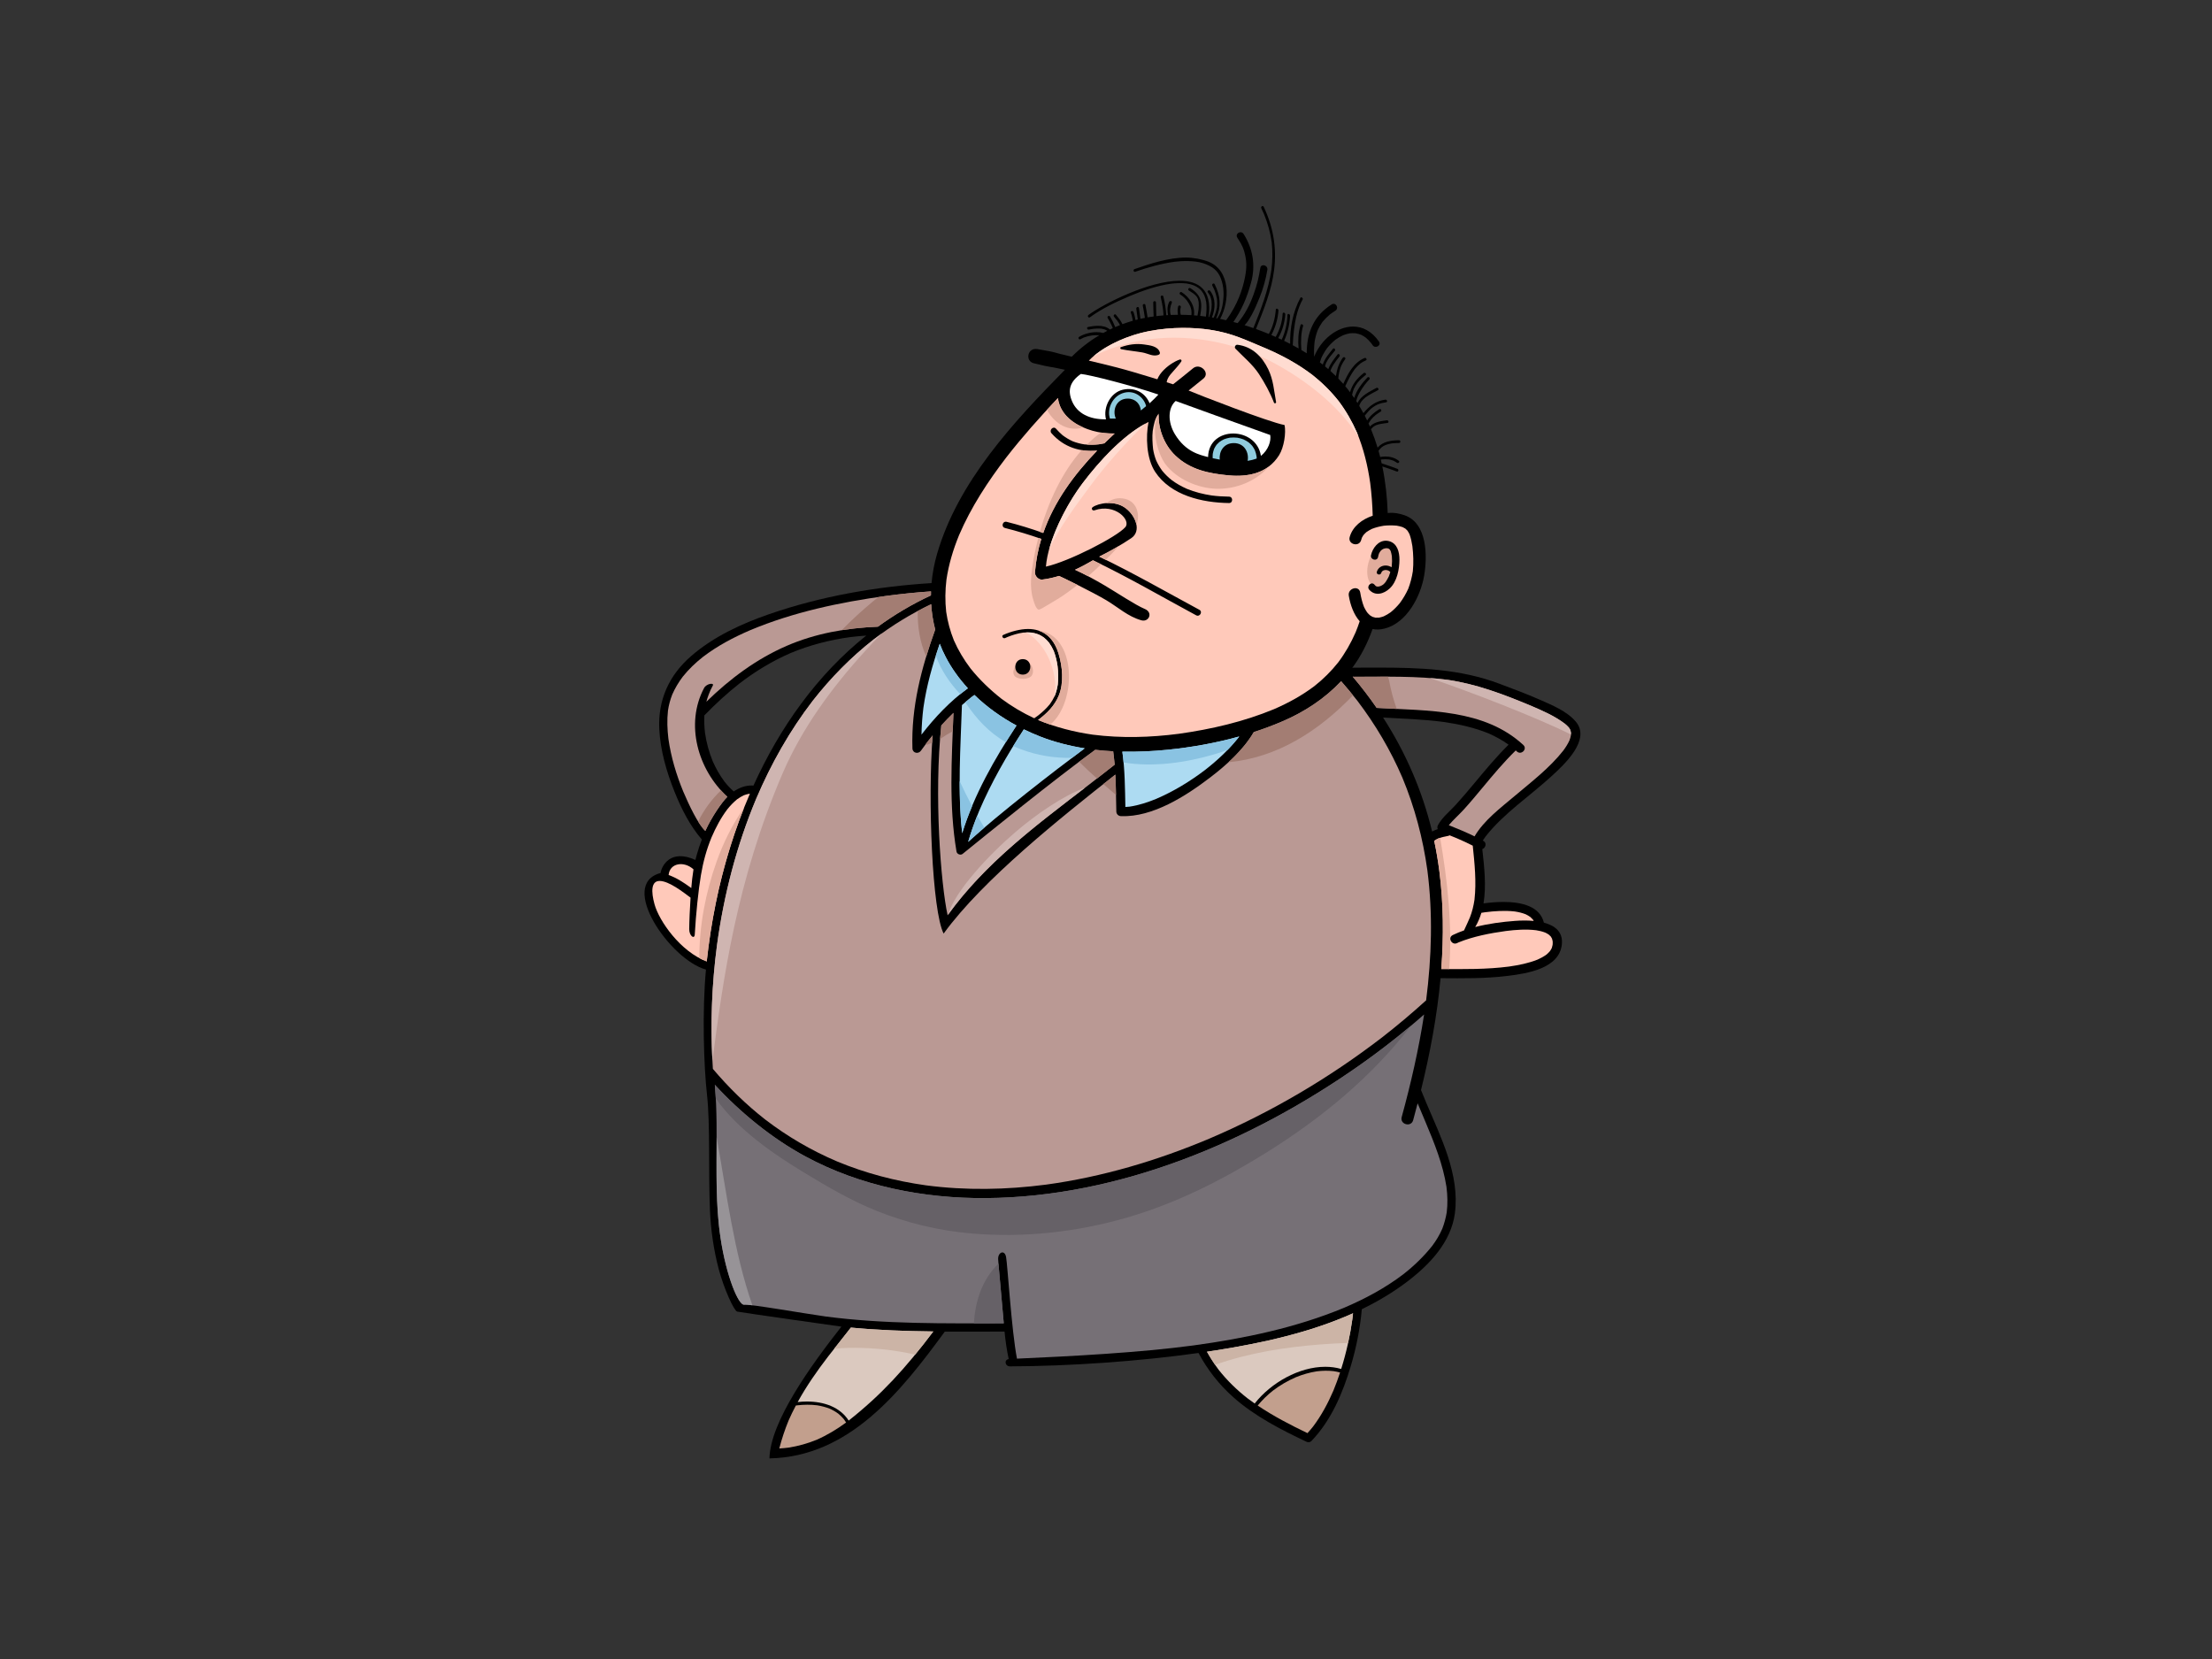 <?xml version="1.0" encoding="utf-8"?>
<!-- Generator: Adobe Illustrator 17.0.0, SVG Export Plug-In . SVG Version: 6.00 Build 0)  -->
<!DOCTYPE svg PUBLIC "-//W3C//DTD SVG 1.1//EN" "http://www.w3.org/Graphics/SVG/1.1/DTD/svg11.dtd">
<svg version="1.1" id="Layer_1" xmlns="http://www.w3.org/2000/svg" xmlns:xlink="http://www.w3.org/1999/xlink" x="0px" y="0px"
	 width="800px" height="600px" viewBox="0 0 800 600" enable-background="new 0 0 800 600" xml:space="preserve">
<rect x="0" y="0" width="800" height="600" fill="#333333" stroke="none"/>
<g>
	<path d="M558.37,333.692c-1.442-5.84-7.834-7.486-14.612-7.493c-2.438,0-4.918,0.216-7.223,0.525
		c1.059-6.371,0.248-13.321-0.442-19.627c1.18-0.405,1.779-2.215,0.367-2.982c-0.066-0.039-0.135-0.072-0.203-0.106
		c0.314-0.49,0.643-0.975,0.991-1.448c6.654-8.489,16.119-14.677,23.999-21.941c4.404-4.05,14.317-13.097,8.599-19.704
		c-3.263-3.783-8.569-5.913-13.013-7.88c-4.764-2.104-9.655-3.9-14.533-5.748c-14.185-5.369-29-5.842-43.908-5.842
		c-2.909,0-5.819,0.014-8.743,0.021c-0.23,0-0.434,0.045-0.617,0.117c0.061-0.072,0.113-0.138,0.163-0.21
		c3.115-4.236,5.449-8.942,7.22-13.884c1.284,0.276,2.74,0.256,4.353-0.164c8.037-2.045,12.986-11.602,14.278-19.03
		c1.244-7.134,1.185-19.103-7.088-21.954c-1.592-0.552-3.703-1.063-6.071-0.8c-0.197-5.677-0.806-11.341-1.947-16.847
		c1.75,0.577,3.499,1.147,5.21,1.828c0.598,0.23,0.848-0.728,0.263-0.957c-1.879-0.74-3.795-1.363-5.716-1.992
		c-0.098-0.446-0.203-0.891-0.309-1.338c0.16-0.025,0.318-0.065,0.48-0.085c0.844-0.078,1.66-0.073,2.5,0.019
		c0.537,0.105,1.049,0.235,1.558,0.426c0.369,0.177,0.695,0.361,1.035,0.577c-0.024-0.014-0.052-0.033-0.079-0.052
		c0.106,0.072,0.198,0.151,0.303,0.235c0.5,0.387,1.207-0.307,0.703-0.701c-1.404-1.102-3.102-1.56-4.833-1.56
		c-0.63,0-1.265,0.066-1.886,0.177c-0.19-0.741-0.395-1.475-0.606-2.202c0.119-0.191,0.238-0.367,0.368-0.543
		c0.264-0.296,0.533-0.558,0.828-0.814c0.432-0.309,0.856-0.557,1.336-0.767c0.748-0.288,1.507-0.466,2.295-0.589
		c0.865-0.098,1.716-0.131,2.583-0.138c0.641-0.007,0.641-0.997,0.007-0.997c-0.007,0-0.007,0-0.007,0
		c-2.923,0.026-5.874,0.479-7.748,2.674c-0.683-2.261-1.47-4.478-2.374-6.648c0.013-0.019,0.027-0.045,0.037-0.066
		c0.258-0.314,0.527-0.582,0.828-0.845c0.301-0.215,0.616-0.392,0.957-0.556c0.943-0.368,1.939-0.525,2.949-0.662
		c0.393-0.053,0.786-0.106,1.186-0.164c0.603-0.079,0.388-0.956-0.182-0.956c-0.027,0-0.055,0-0.079,0.006
		c-0.126,0.02-0.251,0.034-0.375,0.046c0.048-0.006,0.095-0.006,0.132-0.012c-2.321,0.308-4.374,0.661-5.861,2.222
		c-0.163-0.373-0.34-0.747-0.503-1.121c0.051-0.046,0.098-0.091,0.135-0.171c0.219-0.4,0.453-0.78,0.724-1.147
		c0.53-0.675,1.131-1.252,1.8-1.79c0.564-0.421,1.147-0.806,1.747-1.18c0.45-0.282,0.174-0.932-0.25-0.932
		c-0.081,0-0.166,0.019-0.258,0.079c-1.742,1.081-3.328,2.327-4.391,4.09c-0.274-0.583-0.564-1.167-0.864-1.744
		c0.026-0.046,0.056-0.091,0.09-0.131c0.796-1.017,1.633-1.947,2.628-2.767c0.625-0.459,1.265-0.846,1.96-1.179
		c0.991-0.387,1.981-0.63,3.035-0.774c0.611-0.077,0.387-0.956-0.189-0.956c-0.026,0-0.045,0-0.072,0
		c-3.533,0.478-5.893,2.386-7.937,4.884c-0.488-0.886-0.983-1.764-1.51-2.63c0.053-0.176,0.106-0.353,0.171-0.53
		c0.203-0.42,0.435-0.806,0.709-1.187c0.419-0.51,0.891-0.956,1.402-1.369c1.389-1.01,2.936-1.744,4.432-2.564
		c0.485-0.261,0.19-0.918-0.25-0.918c-0.077,0-0.156,0.019-0.248,0.065c-2.662,1.455-5.545,2.786-6.844,5.455
		c-0.145-0.231-0.3-0.453-0.443-0.676c0.129-0.595,0.298-1.166,0.537-1.737c0.682-1.5,1.565-2.878,2.556-4.201
		c0.524-0.662,1.052-1.305,1.631-1.909c0.335-0.352,0.006-0.852-0.374-0.852c-0.105,0-0.222,0.039-0.326,0.152
		c-1.931,2.039-3.953,4.621-4.773,7.428c-0.255-0.368-0.511-0.735-0.773-1.109c0.143-0.707,0.327-1.396,0.59-2.078
		c0.379-0.852,0.838-1.62,1.402-2.361c0.859-1.041,1.837-1.926,2.898-2.765c0.395-0.307,0.04-0.813-0.379-0.813
		c-0.106,0-0.224,0.035-0.322,0.112c-2.419,1.895-4.15,4.123-4.931,6.922c-0.267-0.359-0.529-0.721-0.804-1.073
		c-0.301-0.375-0.609-0.741-0.917-1.109c0.97-2.149,2.018-4.26,3.433-6.168c0.63-0.761,1.286-1.436,2.034-2.058
		c0.641-0.446,1.27-0.807,1.985-1.115c0.517-0.216,0.192-0.898-0.288-0.898c-0.064,0-0.137,0.013-0.209,0.047
		c-3.913,1.665-5.984,5.578-7.663,9.354c-0.59-0.662-1.192-1.31-1.81-1.94c0.026-0.308,0.061-0.616,0.093-0.924
		c0.187-1.285,0.484-2.504,0.975-3.711c0.401-0.845,0.874-1.619,1.417-2.379c0.261-0.367-0.085-0.715-0.438-0.715
		c-0.158,0-0.309,0.06-0.422,0.217c-1.479,2.065-2.135,4.275-2.488,6.628c-0.645-0.63-1.312-1.239-1.979-1.842
		c0.056-0.21,0.116-0.42,0.197-0.623c0.516-1.187,1.231-2.235,2.003-3.266c0.367-0.458,0.724-0.91,1.076-1.375
		c0.29-0.374-0.04-0.873-0.38-0.873c-0.111,0-0.224,0.053-0.314,0.17c-1.325,1.704-2.649,3.35-3.363,5.29
		c-0.387-0.333-0.78-0.662-1.173-0.982c0.098-0.44,0.224-0.866,0.393-1.291c0.368-0.735,0.801-1.411,1.286-2.066
		c0.601-0.78,1.244-1.533,1.861-2.301c0.301-0.374-0.027-0.872-0.374-0.872c-0.111,0-0.232,0.052-0.322,0.17
		c-1.468,1.829-2.988,3.527-3.665,5.703c-0.347-0.275-0.7-0.543-1.054-0.805c0.171-0.571,0.354-1.135,0.575-1.692
		c0.604-1.278,1.305-2.452,2.135-3.586c0.88-1.062,1.818-2,2.873-2.865c0.899-0.648,1.811-1.193,2.806-1.658
		c0.767-0.296,1.52-0.518,2.327-0.683c0.735-0.077,1.434-0.098,2.182-0.039c0.722,0.126,1.399,0.316,2.085,0.585
		c0.577,0.301,1.109,0.623,1.639,1.003c0.746,0.636,1.389,1.311,2.006,2.071c0.156,0.223,0.3,0.452,0.466,0.676
		c0.964,1.383,3.257,0.065,2.28-1.338c-2.667-3.828-6.011-5.421-9.379-5.421c-5.784,0-11.603,4.726-14.069,10.914
		c-0.079-1.815-0.039-3.605,0.169-5.421c0.237-1.429,0.59-2.792,1.104-4.15c0.496-1.068,1.06-2.057,1.742-3.015
		c0.814-0.99,1.692-1.861,2.675-2.694c0.649-0.484,1.312-0.937,1.998-1.369c1.215-0.761,0.466-2.491-0.648-2.491
		c-0.224,0-0.446,0.059-0.682,0.21c-6.556,4.135-9.046,10.325-9.033,17.686c-0.645-0.407-1.292-0.799-1.948-1.186
		c-0.269-3.068-0.071-6.634,0.648-8.712c0.132-0.368-0.719-1.036-0.954-0.263c-0.854,2.74-0.943,5.658-0.696,8.405
		c-0.695-0.4-1.402-0.786-2.111-1.16c0.387-8.548,1.739-13.255,3.607-16.625c0.208-0.374-0.564-1.056-0.853-0.498
		c-2.833,5.323-3.763,10.993-3.699,16.623c-0.72-0.373-1.444-0.74-2.176-1.094c1.273-2.851,1.968-5.802,2.151-9.019
		c0.037-0.722-0.957-1.01-0.957-0.256c0.018,2.852-0.965,6.621-2.071,8.856c-0.421-0.197-0.841-0.393-1.267-0.583
		c1.436-2.427,2.345-5.513,2.562-8.503c0.052-0.729-0.917-0.984-0.956-0.269c-0.134,3.022-1.076,5.769-2.508,8.364
		c-0.522-0.236-1.052-0.458-1.586-0.688c1.38-2.479,2.401-5.84,2.585-8.896c0.032-0.59-0.904-0.977-0.957-0.262
		c-0.248,3.192-1.115,6.313-2.53,8.771c-1.536-0.636-3.088-1.238-4.649-1.796c2.788-6.89,5.658-13.97,6.575-21.403
		c0.997-7.99-0.347-15.542-3.787-22.812c-0.092-0.177-0.238-0.25-0.38-0.25c-0.329,0-0.669,0.36-0.487,0.754
		c0.355,0.708,0.683,1.424,0.991,2.151c1.349,3.316,2.3,6.686,2.793,10.227c0.355,3.315,0.295,6.574-0.111,9.878
		c-1.091,7.348-3.749,14.265-6.524,21.121c-1.057-0.367-2.116-0.715-3.178-1.043c1.781-1.79,3.623-5.513,5.389-9.906
		c1.317-3.27,2.274-6.64,2.843-10.121c0.171-1.004-0.68-1.652-1.454-1.652c-0.508,0-0.985,0.282-1.089,0.951
		c-0.558,3.343-1.041,5.756-2.44,9.603c-1.389,3.849-3.106,7.205-5.768,10.384c-0.511-0.143-1.022-0.282-1.533-0.413
		c2.923-4.36,4.764-8.333,6.371-14.186c1.718-6.221,0.722-12.272-2.686-17.66c-0.282-0.434-0.682-0.617-1.089-0.617
		c-0.917,0-1.834,0.951-1.193,1.954c0.748,1.194,1.894,2.793,2.503,4.976c0.859,3.074,1.064,5.449,0.25,9.545
		c-0.825,4.09-2.622,9.747-6.777,15.345c-0.722-0.163-1.444-0.321-2.177-0.466c3.586-6.607,3.789-17.542-4.233-20.701
		c-2.308-0.904-5.495-1.494-8.079-1.494c-6.371,0-13.233,2.281-18.655,4.182c-0.604,0.21-0.34,1.166,0.261,0.956
		c4.628-1.619,9.362-2.936,14.225-3.618c2.556-0.309,7.212-0.524,10.398,0.55c3.276,1.102,5.244,2.583,6.346,5.487
		c1.22,3.185,1.067,6.227,0.785,8.436c-0.287,2.209-0.74,3.886-2.076,6.01c-0.126-0.026-0.25-0.045-0.375-0.071
		c1.842-4.104,1.547-8.109-0.575-12.304c-0.092-0.184-0.237-0.256-0.38-0.256c-0.335,0-0.675,0.367-0.472,0.753
		c0.274,0.518,0.524,1.043,0.761,1.587c0.406,1.068,0.72,2.117,0.93,3.252c0.106,1.04,0.106,2.024,0,3.08
		c-0.209,1.095-0.524,2.091-0.943,3.121c-0.092,0.203-0.19,0.393-0.288,0.591c-0.205-0.035-0.408-0.06-0.606-0.098
		c1.288-3.122,1.458-6.865-0.62-9.605c-0.111-0.144-0.269-0.209-0.421-0.209c-0.359,0-0.714,0.347-0.438,0.708
		c0.354,0.472,0.628,0.923,0.893,1.448c0.193,0.546,0.34,1.069,0.443,1.639c0.113,0.977,0.094,1.915-0.011,2.885
		c-0.185,1.003-0.44,1.948-0.802,2.898c-0.011,0.032-0.023,0.059-0.037,0.085c-0.098-0.014-0.197-0.032-0.297-0.046
		c0.073-0.072,0.121-0.157,0.14-0.276c1.217-9.538-3.6-12.789-10.515-12.789c-10.989,0-27.258,8.201-32.967,12.357
		c-0.504,0.373-0.019,1.232,0.504,0.859c4.404-3.22,9.532-5.611,14.541-7.743c-0.015,0.007-0.027,0.007-0.042,0.014
		c4.788-1.993,9.755-3.718,14.909-4.438c1.863-0.217,3.71-0.288,5.565-0.073c0.914,0.144,1.778,0.367,2.641,0.695
		c0.65,0.282,1.246,0.629,1.816,1.049c0.367,0.315,0.703,0.642,1.015,1.003c0.382,0.504,0.69,1.029,0.959,1.599
		c0.314,0.787,0.525,1.586,0.669,2.426c0.209,1.684,0.126,3.355-0.094,5.04c0,0.06,0.008,0.111,0.015,0.164
		c-0.696-0.092-1.402-0.183-2.113-0.255c0.008-0.021,0.015-0.04,0.015-0.06c0.84-4.661,0.564-7.395-3.578-9.964
		c-0.092-0.052-0.177-0.079-0.256-0.079c-0.427,0-0.703,0.649-0.243,0.931c0.575,0.36,1.139,0.721,1.69,1.121
		c0.395,0.321,0.749,0.642,1.077,1.036c0.197,0.282,0.34,0.551,0.485,0.859c0.118,0.373,0.205,0.734,0.269,1.121
		c0.079,0.925,0.047,1.83-0.047,2.753c-0.124,0.741-0.264,1.462-0.368,2.189c-0.425-0.045-0.851-0.072-1.286-0.105
		c0.493-3.29-1.605-6.575-4.443-8.372c-0.092-0.051-0.177-0.077-0.256-0.077c-0.427,0-0.701,0.655-0.248,0.937
		c0.269,0.157,0.517,0.32,0.761,0.504c0.569,0.466,1.067,0.957,1.541,1.514c0.522,0.702,0.943,1.416,1.304,2.216
		c0.176,0.499,0.308,0.984,0.414,1.496c0.05,0.504,0.064,0.97,0.031,1.474c-0.011,0.086-0.031,0.158-0.052,0.236
		c-1.27-0.078-2.543-0.124-3.815-0.131c-0.045-0.19-0.098-0.38-0.132-0.577c-0.056-0.525-0.056-1.03,0-1.561
		c0.034-0.202,0.079-0.406,0.137-0.603c0.095-0.374-0.214-0.61-0.509-0.61c-0.197,0-0.38,0.098-0.445,0.348
		c-0.266,1.015-0.251,2.019-0.069,3.002c-0.864,0.006-1.729,0.027-2.608,0.06c-0.512-1.483-0.156-3.154,0.38-4.419
		c0.25-0.583-0.641-0.879-0.949-0.269c-0.833,1.672-0.677,3.37-0.401,4.747c-0.216,0.006-0.438,0.018-0.656,0.032
		c-0.135-2.275-0.496-4.543-1.049-6.759c-0.065-0.243-0.255-0.354-0.445-0.354c-0.301,0-0.609,0.243-0.511,0.617
		c0.308,1.251,0.551,2.504,0.748,3.783c0.118,0.923,0.208,1.855,0.263,2.778c-0.861,0.073-1.724,0.164-2.585,0.262
		c-0.052-1.638-0.135-3.278-0.142-4.922c0-0.321-0.251-0.479-0.493-0.479c-0.248,0-0.5,0.157-0.5,0.479
		c0.008,1.691,0.093,3.376,0.147,5.06c-0.506,0.067-1.01,0.131-1.513,0.211c-0.224,0.039-0.446,0.084-0.677,0.117
		c-0.231-1.501-0.459-3.002-0.788-4.483c-0.058-0.255-0.242-0.361-0.432-0.361c-0.295,0-0.603,0.249-0.519,0.617
		c0.317,1.462,0.546,2.93,0.769,4.405c-0.538,0.105-1.075,0.217-1.613,0.341c-0.184-1.304-0.367-2.615-0.545-3.927
		c-0.037-0.249-0.21-0.354-0.4-0.354c-0.29,0-0.608,0.243-0.556,0.623c0.169,1.291,0.354,2.59,0.538,3.88
		c-0.277,0.066-0.553,0.145-0.828,0.218c-0.171-0.99-0.372-1.973-0.74-2.923c-0.085-0.23-0.295-0.328-0.493-0.328
		c-0.305,0-0.601,0.235-0.458,0.596c0.359,0.944,0.564,1.926,0.733,2.91c-1.27,0.368-2.53,0.781-3.761,1.239
		c-0.551-1.233-1.442-2.295-2.361-3.408c-0.092-0.119-0.209-0.171-0.321-0.171c-0.348,0-0.682,0.498-0.374,0.871
		c0.405,0.499,0.825,0.997,1.22,1.502c0.367,0.498,0.688,1.003,0.951,1.547c-0.577,0.229-1.147,0.466-1.718,0.715
		c-0.525-1.318-1.148-2.582-1.881-3.815c-0.106-0.164-0.251-0.236-0.408-0.236c-0.338,0-0.683,0.359-0.451,0.74
		c0.598,0.983,1.133,1.999,1.599,3.048c0.092,0.217,0.165,0.434,0.242,0.649c-0.34,0.158-0.678,0.329-1.023,0.499
		c-1.165-1.01-2.691-1.344-4.285-1.344c-1.212,0-2.466,0.184-3.619,0.414c-0.629,0.117-0.361,1.068,0.263,0.951
		c0.519-0.099,1.035-0.191,1.561-0.271c0.957-0.11,1.9-0.163,2.862-0.084c0.506,0.077,0.991,0.182,1.47,0.355
		c0.282,0.123,0.545,0.268,0.806,0.431c-0.493,0.256-0.983,0.517-1.468,0.788c-0.774-0.197-1.599-0.296-2.424-0.296
		c-2.269,0-4.604,0.669-6.309,1.697c-0.55,0.329-0.052,1.187,0.5,0.853c0.368-0.223,0.74-0.413,1.133-0.584
		c0.985-0.368,1.973-0.617,3.01-0.773c0.891-0.105,1.768-0.126,2.662-0.073c-3.621,2.156-6.975,4.747-9.958,7.756
		c-0.006,0-0.006,0-0.006,0.006c-8.288-1.882-4.027-1.318-12.404-2.754c-3.721-0.635-4.47,4.34-1.404,5.101
		c7.842,1.934,3.37,0.629,11.329,2.379c-18.717,19.037-38.65,40.433-46.242,66.589c-1.01,3.487-1.678,7.02-1.993,10.56
		c-19.809,1.232-39.896,4.726-58.643,11.203c-10.122,3.501-20.159,8.129-28.315,15.197c-7.911,6.856-12,15.764-11.516,26.267
		c0.367,7.867,2.648,15.659,5.571,22.918c2.44,6.076,5.513,12.159,9.821,17.148c-0.682,1.797-1.286,3.619-1.81,5.448
		c-0.19,0.643-0.354,1.292-0.511,1.947c-9.06-4.129-12.232,2.197-12.601,4.726c-15.521,4.078,3.541,31.428,16.415,34.921
		c-1.41,15.078-0.799,34.809,0.38,45.331c1.18,10.528,0.493,28.176,1.062,41.587c0.309,7.245,1.338,14.487,3.199,21.509
		c1.921,7.204,5.566,15.065,6.649,15.267c2.451,0.459,37.172,5.383,37.691,5.441c-10.893,13.864-25.737,34.318-26.017,47.657
		c28.903-0.577,47.539-24.182,63.415-45.86c5.843,0.032,20.238-0.014,21.606-0.014c0.335,3.336,0.796,6.66,1.502,9.951
		c-1.716,0.23-1.389,2.642,0.467,2.635c21.324-0.071,46.371-1.776,68.182-4.844c3.236,6.051,7.447,11.472,12.71,16.114
		c7.729,6.823,17.05,11.576,26.294,15.98c0.603,0.288,1.31,0.275,1.81-0.234c7.186-7.467,11.358-17.38,14.275-27.185
		c1.984-6.628,3.346-13.544,3.974-20.505c5.86-2.846,11.447-6.176,16.604-10.116c7.993-6.102,15.674-14.192,17.052-24.556
		c1.848-13.943-5.107-27.566-10.375-40.033c-0.64-1.515-1.254-3.028-1.871-4.55c3.265-13.294,5.816-26.837,7.067-40.465
		c8.142,0.059,16.27,0.17,24.388-0.84c6.941-0.865,18.604-2.648,19.482-11.418C565.318,336.917,562.23,334.702,558.37,333.692z
		 M500.211,259.505c7.258,0.408,14.533,0.637,21.749,1.58c5.62,0.807,11.152,2.019,16.422,4.162
		c2.551,1.122,4.957,2.466,7.223,4.072c-4.45,4.385-8.429,9.197-12.422,13.995c-2.242,2.702-4.517,5.37-6.877,7.959
		c-2.15,2.341-4.691,4.308-6.24,7.139c-0.269,0.499-0.276,1.01-0.079,1.449c-0.709,0.237-1.397,0.525-2.045,0.872
		C514.39,285.989,508.366,272.137,500.211,259.505z M271.843,284.081c-1.089,0-2.204,0.176-3.35,0.563
		c-1.12,0.387-2.163,0.931-3.134,1.599c-1.205-1.089-2.308-2.255-3.323-3.532c-1.699-2.288-3.081-4.72-4.24-7.323
		c-1.37-3.337-2.314-6.785-2.827-10.351c-0.245-2.11-0.329-4.209-0.224-6.312c4.013-4.131,8.235-8.038,12.771-11.591
		c5.715-4.379,11.851-8.109,18.473-10.973c6.896-2.872,14.095-4.72,21.488-5.736c1.927-0.243,3.866-0.419,5.808-0.557
		c-17.766,14.192-31.245,33.209-40.784,54.251C272.281,284.101,272.067,284.081,271.843,284.081z"/>
	<path fill="#FFC9BA" d="M537.072,329.929c3.566-0.453,7.157-0.688,10.738-0.288c1.368,0.203,2.693,0.511,3.985,1.022
		c0.59,0.282,1.139,0.597,1.678,0.983c0.34,0.302,0.654,0.616,0.957,0.964c0.092,0.151,0.171,0.308,0.261,0.459
		c-1.139-0.111-2.267-0.151-3.344-0.151c-1.257,0-2.417,0.06-3.399,0.133c-4.606,0.339-9.645,0.989-14.415,2.222
		c0.961-1.62,1.691-3.344,2.229-5.141C536.194,330.067,536.634,329.994,537.072,329.929z"/>
	<path fill="#BA9994" d="M523.633,245.883c10.304,1.513,19.993,5.171,29.557,9.158c4.374,1.848,8.896,3.788,12.704,6.653
		c0.558,0.452,1.069,0.931,1.541,1.462c0.171,0.25,0.327,0.505,0.474,0.787c0.103,0.301,0.182,0.603,0.234,0.911
		c0.027,0.367,0.027,0.727,0,1.094c-0.116,0.629-0.285,1.226-0.524,1.823c-0.604,1.324-1.375,2.537-2.242,3.703
		c-4.957,6.293-11.511,11.295-17.595,16.428c-4.996,4.227-11.092,8.764-14.486,14.585c-3.043-1.488-6.171-2.798-9.321-4.045
		c1.657-1.98,3.623-3.697,5.375-5.605c2.361-2.589,4.602-5.296,6.851-7.997c3.832-4.621,7.689-9.224,11.988-13.431
		c0.134,0.131,0.282,0.248,0.421,0.38c1.56,1.441,3.894-0.886,2.333-2.342c-14.122-13.084-34.56-12.357-53.046-13.425
		c-2.688-3.9-5.579-7.669-8.667-11.308c0.132,0.033,0.276,0.053,0.42,0.053C500.997,244.755,512.372,244.407,523.633,245.883z"/>
	<path fill="#CFB5B1" d="M568.156,265.661c0.008-0.275,0.008-0.532-0.013-0.807c-0.052-0.309-0.131-0.61-0.234-0.911
		c-0.147-0.282-0.303-0.537-0.474-0.787c-0.472-0.53-0.983-1.01-1.541-1.462c-3.808-2.865-8.33-4.805-12.704-6.653
		c-9.564-3.987-19.253-7.644-29.557-9.158c-2.176-0.282-4.358-0.498-6.543-0.662C531.395,250.013,556.566,259.806,568.156,265.661z"
		/>
	<path fill="#A37D73" d="M502.38,246.067c-0.132-0.446-0.243-0.885-0.361-1.331c-4.122-0.013-8.238,0.027-12.369,0.033
		c-0.145,0-0.288-0.02-0.42-0.053c3.088,3.639,5.979,7.408,8.667,11.308c2.385,0.138,4.817,0.25,7.262,0.359
		C503.921,253.041,503.031,249.581,502.38,246.067z"/>
	<path fill="#BA9994" d="M515.78,361.788c-5.141,4.661-10.451,9.139-15.929,13.399c-19.195,14.756-40.213,27.12-62.486,36.619
		c-18.902,7.964-38.69,13.845-59.031,16.63c-14.388,1.874-28.969,2.156-43.378,0.268c-11.065-1.541-21.894-4.366-32.218-8.652
		c-9.263-3.94-17.956-9.007-25.946-15.125c-6.967-5.44-13.282-11.615-18.973-18.353c-1.009-14.927-0.458-29.94,1.495-44.768
		c2.485-18.185,7.099-36.066,14.206-52.999c5.362-12.579,12.101-24.55,20.451-35.399c6.478-8.267,13.834-15.767,22.12-22.236
		c6.448-4.943,13.371-9.178,20.687-12.665c0.189,3.101,0.669,6.169,1.449,9.184c-5.002,13.89-8.718,27.951-8.235,42.977
		c0.053,1.718,2.147,2.157,3.075,0.832c0.762-1.081,1.547-2.138,2.348-3.192c0.617-0.788,1.246-1.567,1.889-2.341
		c-1.81,23.376-0.158,63.626,3.972,71.676c14.238-19.608,42.568-42.074,62.104-57.503c0.224,4.451,0.251,8.909,0.354,13.373
		c0.026,0.923,0.735,1.612,1.652,1.652c11.518,0.472,23.6-7.342,32.331-14.016c5.421-4.136,11.898-9.78,15.732-16.382
		c3.553-1.154,7.055-2.458,10.482-3.933c7.967-3.429,15.218-8.208,21.103-14.468c2.018,2.287,3.985,4.641,5.864,7.06
		c6.538,8.602,12.025,17.897,16.293,27.827c4.469,10.73,7.434,21.967,9.033,33.478C518.246,330.374,517.772,346.166,515.78,361.788z
		"/>
	<path fill="#CFB5B1" d="M283,279.793c7.041-16.415,17.83-31.117,29.878-44.327c1.973-2.163,3.993-4.301,6.058-6.399
		c-0.957,0.688-1.908,1.389-2.844,2.105c-8.287,6.47-15.642,13.969-22.12,22.236c-8.349,10.848-15.089,22.82-20.451,35.399
		c-7.107,16.933-11.721,34.814-14.206,52.999c-1.831,13.859-2.406,27.874-1.66,41.83C261.498,354.197,266.388,318.535,283,279.793z"
		/>
	<path fill="#ADDBF2" d="M376.204,266.381c5.189,2.019,10.593,3.389,16.087,4.267c-11.229,8.384-31.151,23.763-42.137,33.826
		c1.107-3.842,2.479-7.604,4.016-11.315c4.408-10.291,9.996-20.027,16.12-29.381C372.244,264.729,374.212,265.608,376.204,266.381z"
		/>
	<path fill="#ADDBF2" d="M448.168,266.362c-0.105,0.144-0.195,0.281-0.301,0.426c-3.473,4.398-7.592,8.208-12.003,11.656
		c-5.473,4.161-11.374,7.755-17.692,10.469c-3.107,1.271-6.296,2.32-9.613,2.819c-0.516,0.06-1.033,0.098-1.552,0.124
		c-0.139-6.693-0.163-13.406-1.094-20.013c5.486,0.118,10.971-0.138,16.354-0.682C430.967,270.282,439.691,268.729,448.168,266.362z
		"/>
	<path fill="#BA9994" d="M402.596,271.717c0.052,0.321,0.438,3.546,0.543,4.839c-21.39,17.011-44.321,32.074-60.42,54.487
		c-2.478-11.361-4.957-43.77-2.282-68.68c1.417-1.56,2.872-3.08,4.392-4.542c-0.614,16.749-1.705,33.536,1.101,50.129
		c0.172,1.022,1.507,1.441,2.19,0.89c9.165-7.433,33.288-27.014,47.994-37.66C398.271,271.429,400.433,271.607,402.596,271.717z"/>
	<path fill="#CFB5B1" d="M367.392,300.803c-9.977,8.53-22.012,21.529-24.53,30.038c13.428-18.611,31.569-32.155,49.612-45.986
		C384.574,287.739,374.798,294.478,367.392,300.803z"/>
	<path fill="#A37D73" d="M334.983,237.446c0.983-3.265,2.079-6.515,3.244-9.754c-0.78-3.015-1.26-6.084-1.449-9.184
		c-1.639,0.787-3.265,1.619-4.87,2.478C331.802,226.669,332.716,232.411,334.983,237.446z"/>
	<path fill="#A37D73" d="M489.328,251.474c-1.396-1.73-2.825-3.441-4.293-5.105c-5.885,6.26-13.136,11.039-21.103,14.468
		c-3.426,1.475-6.928,2.779-10.482,3.933c-2.346,4.025-5.663,7.702-9.137,10.896C461.895,274.031,476.866,264.454,489.328,251.474z"
		/>
	<path fill="#A37D73" d="M337.119,268.617c0.06-0.905,0.121-1.797,0.185-2.649c-0.643,0.773-1.271,1.553-1.889,2.341
		c-0.21,0.268-0.406,0.55-0.604,0.832c0.145,0.065,0.303,0.137,0.448,0.203C335.873,269.081,336.49,268.839,337.119,268.617z"/>
	<path fill="#A37D73" d="M403.381,280.142c-1.41,1.108-2.857,2.255-4.351,3.435c1.52,1.317,3.054,2.628,4.588,3.939
		C403.566,285.057,403.507,282.594,403.381,280.142z"/>
	<path fill="#A37D73" d="M396.748,281.563c2.137-1.657,4.272-3.322,6.391-5.007c-0.105-1.292-0.491-4.517-0.543-4.839
		c-2.163-0.11-4.325-0.288-6.483-0.537c-1.818,1.317-3.776,2.767-5.829,4.313C392.368,277.591,394.537,279.597,396.748,281.563z"/>
	<path fill="#A37D73" d="M344.567,264.5c0.09-2.223,0.177-4.45,0.261-6.679c-1.52,1.462-2.975,2.982-4.392,4.542
		c-0.171,1.6-0.316,3.252-0.434,4.91C341.467,266.244,342.98,265.313,344.567,264.5z"/>
	<path fill="#ADDBF2" d="M347.982,301.348c-1.697-15.393-0.598-30.882-0.084-46.339c1.099-0.971,2.227-1.922,3.381-2.832
		c0.376-0.281,0.748-0.558,1.128-0.833c4.511,4.372,9.714,8.07,15.22,11.053C359.684,274.471,352.261,287.484,347.982,301.348z"/>
	<path fill="#8AC3E2" d="M369.013,270.899c6.142,2.354,12.38,3.309,18.694,3.199c1.639-1.247,3.18-2.4,4.583-3.449
		c-5.494-0.878-10.897-2.248-16.087-4.267c-1.992-0.774-3.96-1.653-5.914-2.603c-1.297,1.988-2.567,4.006-3.815,6.038
		C367.301,270.191,368.133,270.564,369.013,270.899z"/>
	<path fill="#8AC3E2" d="M353.442,294.969c-1.246,3.121-2.359,6.287-3.289,9.505c1.744-1.593,3.716-3.33,5.84-5.146
		C355.12,297.886,354.267,296.438,353.442,294.969z"/>
	<path fill="#8AC3E2" d="M363.78,268.426c1.267-2.032,2.543-4.044,3.847-6.03c-5.505-2.983-10.709-6.681-15.22-11.053
		c-0.38,0.275-0.753,0.552-1.128,0.833c-0.748,0.589-1.47,1.192-2.188,1.808C353.128,259.97,357.632,264.92,363.78,268.426z"/>
	<path fill="#8AC3E2" d="M347.077,282.514c-0.006,6.287,0.217,12.568,0.906,18.834c1.023-3.311,2.248-6.57,3.6-9.781
		C349.997,288.597,348.5,285.57,347.077,282.514z"/>
	<path fill="#ADDBF2" d="M333.265,265.693c0.066-3.259,0.295-6.503,0.696-9.747c1.128-7.932,3.3-15.589,5.911-23.122
		c0.616,1.613,1.325,3.2,2.137,4.76c2.143,4.124,4.877,7.905,8.037,11.34C343.673,253.545,338.065,259.458,333.265,265.693z"/>
	<path fill="#8AC3E2" d="M439.343,272.753c1.587-0.471,3.136-1.003,4.67-1.573c1.349-1.404,2.641-2.858,3.853-4.391
		c0.106-0.145,0.197-0.282,0.301-0.426c-8.477,2.367-17.2,3.92-25.901,4.798c-5.383,0.544-10.868,0.799-16.354,0.682
		c0.184,1.298,0.327,2.603,0.445,3.907C417.161,277.571,429.079,275.782,439.343,272.753z"/>
	<path fill="#8AC3E2" d="M347.286,251.054c0.911-0.732,1.831-1.448,2.761-2.13c-3.16-3.434-5.893-7.216-8.037-11.34
		c-0.812-1.56-1.521-3.146-2.137-4.76c-0.498,1.456-0.983,2.911-1.441,4.366C340.384,242.447,343.486,247.017,347.286,251.054z"/>
	<path d="M488.075,243.365c-0.065-0.085-0.142-0.163-0.214-0.249c0.072-0.097,0.15-0.189,0.214-0.288
		C488.057,243.011,488.057,243.188,488.075,243.365z"/>
	<path fill="#FFFFFF" d="M459.392,157.327c0.38,2.17-0.659,5.382-3.359,7.558c-0.825-5.356-5.5-8.104-10.029-8.104
		c-4.575,0-8.98,2.8-9.086,8.524c-3.022-0.8-8.114-1.842-11.996-8.266c-2.683-4.45-2.543-9.538,0.274-12.023
		C426.002,145.33,451.839,154.678,459.392,157.327z"/>
	<path fill="#8FCCDE" d="M446.215,160.25c-3.702,0-5.389,3.121-5.068,5.972c-0.865-0.144-1.724-0.314-2.569-0.512
		c-0.019-0.525-0.015-1.049,0.039-1.586c0.113-0.629,0.269-1.219,0.493-1.809c0.261-0.525,0.537-0.998,0.877-1.462
		c0.308-0.342,0.617-0.649,0.959-0.951c0.548-0.413,1.126-0.748,1.755-1.036c0.688-0.262,1.378-0.446,2.103-0.577
		c0.909-0.092,1.784-0.092,2.685,0.014c0.766,0.131,1.492,0.334,2.214,0.602c0.682,0.309,1.296,0.662,1.902,1.089
		c0.47,0.394,0.891,0.807,1.297,1.272c0.355,0.498,0.661,1.003,0.936,1.547c0.309,0.774,0.504,1.541,0.63,2.359
		c0.021,0.21,0.021,0.428,0.032,0.637c-0.079,0.032-0.131,0.073-0.205,0.105c-0.96,0.335-1.918,0.564-2.915,0.733
		c-0.051,0.007-0.105,0.007-0.158,0.014C451.773,163.698,450.108,160.25,446.215,160.25z"/>
	<path fill="#8FCCDE" d="M401.421,151.38c-1.147-3.5,0.906-8.272,5.184-9.354c4.275-1.075,7.368,2.268,7.895,4.864
		c-0.63,0.518-1.259,1.036-1.884,1.561c-0.255-2.241-1.84-4.294-4.751-4.294c-4.203,0-5.637,4.287-4.313,7.224
		C402.844,151.407,402.137,151.407,401.421,151.38z"/>
	<path fill="#FFFFFF" d="M415.764,145.848c-1.246-3.133-4.628-5.992-9.618-4.916c-4.49,0.97-7.275,6.366-6.148,10.725
		c-6.045,0.098-10.349-2.217-12.185-6.327c-1.829-4.103-0.939-7.268,3.105-10.088c3.127,0.27,18.939,4.314,28.038,7.453
		C418.734,142.997,416.46,145.277,415.764,145.848z"/>
	<path fill="#FFC9BA" d="M342.292,209.658c0.819-5.566,2.438-10.928,4.57-16.127c4.35-10.141,10.415-19.41,17.107-28.135
		c5.824-7.48,12.129-14.56,18.641-21.43c0.108,0.852,0.306,1.704,0.633,2.564c1.908,5.015,6.947,7.847,11.851,9.242
		c2.543,0.727,5.284,1.062,8.038,1.004c-1.267,1.166-2.511,2.353-3.729,3.558c-0.653,0.139-1.3,0.263-1.963,0.354
		c-1.768,0.191-3.497,0.21-5.255,0.032c-1.436-0.221-2.793-0.576-4.158-1.094c-1.338-0.603-2.543-1.324-3.715-2.202
		c-0.859-0.742-1.647-1.522-2.393-2.374c-0.985-1.121-2.615,0.518-1.641,1.632c4.564,5.192,10.49,6.832,16.514,6.294
		c-8.477,8.804-15.6,18.552-19.489,29.782c-4.34-1.536-8.744-2.912-13.257-4.039c-0.102-0.026-0.208-0.04-0.313-0.04
		c-1.212,0-1.641,1.934-0.301,2.269c4.457,1.113,8.843,2.451,13.169,3.952c-1.173,3.842-1.961,7.861-2.293,12.068
		c-0.113,1.311,1.291,2.806,2.641,2.642c2.095-0.255,4.116-0.72,6.067-1.317c0.738,0.268,12.272,5.913,17.126,8.809
		c4.214,2.511,7.85,5.92,12.676,7.245c2.674,0.74,4.351-2.831,1.139-4.143c-3.199-1.311-10.095-5.906-14.422-8.456
		c-3.5-2.065-7.065-4.005-10.751-5.685c2.218-1.022,4.382-2.181,6.503-3.421c12.718,6.083,24.911,13.196,37.309,19.889
		c1.317,0.715,2.482-1.284,1.171-1.993c-12.048-6.503-23.933-13.32-36.212-19.227c3.947-1.959,8.05-4.287,11.589-6.686
		c3.698-2.497,1.705-8.024-2.071-10.863c-3.985-2.989-9.898-1.756-11.879-0.346c-0.688,0.49-0.142,1.422,0.67,1.14
		c7.432-2.591,13.294,3.591,11.117,6.103c-3.028,3.494-20.373,12.422-28.712,14.265c0.754-9.448,7.171-22.106,13.315-30.229
		c6.14-8.114,15.016-17.751,23.801-22.09c-1.043,5.231-0.811,13.163,2.374,18.02c5.65,8.606,17.121,11.197,26.744,11.308
		c1.487,0.014,1.484-2.294,0-2.314c-2.108-0.026-4.187-0.156-6.271-0.425c-3.101-0.466-6.105-1.226-9.002-2.407
		c-1.979-0.878-3.815-1.913-5.539-3.205c-1.233-0.989-2.34-2.078-3.344-3.304c-0.885-1.199-1.623-2.458-2.229-3.822
		c-0.504-1.312-0.859-2.629-1.086-4.012c-0.217-1.874-0.367-4.661-0.139-6.536c0.34-2.071,0.759-4.642,2.171-6.325
		c-0.303,5.047,1.782,11.157,6.05,15.202c5.402,5.119,12.049,6.458,19.206,7.138c6.93,0.662,14.109-0.656,18.272-7.289
		c1.8-2.872,2.561-8.07,1.99-10.902c-5.984-1.16-31.196-10.993-34.711-12.481c1.779-1.422,3.529-2.878,5.312-4.288
		c2.675-2.117-1.192-5.893-3.736-3.736c-2.295,1.94-4.735,3.808-7.171,5.756c-0.316-0.126-13.879-4.432-20.415-6.097
		c-3.349-0.865-6.706-1.671-10.067-2.459c4.685-4.929,13.464-9.085,21.873-10.691c8.404-1.606,16.351-1.305,21.909-0.472
		c8.214,1.226,13.057,3.783,20.346,6.792c5.895,2.537,11.519,5.598,16.633,9.478c3.565,2.812,6.778,5.978,9.589,9.538
		c2.643,3.52,4.833,7.323,6.602,11.354c2.424,5.847,3.911,11.983,4.806,18.244c0.504,3.92,0.793,7.879,0.909,11.852
		c-3.892,1.297-7.221,3.861-8.322,7.683c-0.774,2.668,3.368,3.802,4.135,1.14c0.071-0.295,0.163-0.584,0.267-0.858
		c0.158-0.321,0.329-0.623,0.525-0.912c0.354-0.413,0.722-0.773,1.126-1.14c0.645-0.446,1.299-0.82,2.006-1.167
		c1.396-0.537,2.807-0.891,4.287-1.128c1.547-0.157,3.068-0.164,4.63-0.026c0.735,0.125,1.439,0.289,2.15,0.524
		c0.353,0.165,0.683,0.348,1.009,0.551c0.258,0.216,0.492,0.446,0.727,0.702c0.295,0.433,0.553,0.878,0.78,1.356
		c0.506,1.391,0.794,2.814,1.022,4.268c0.368,3.028,0.466,6.024,0.171,9.066c-0.34,2.189-0.87,4.281-1.663,6.36
		c-0.853,1.86-1.861,3.586-3.081,5.224c-0.997,1.205-2.071,2.301-3.291,3.284c-0.799,0.563-1.624,1.056-2.511,1.467
		c-0.537,0.191-1.067,0.342-1.631,0.459c-0.435,0.033-0.859,0.046-1.299,0.027c-0.379-0.08-0.748-0.177-1.115-0.309
		c-0.308-0.156-0.588-0.334-0.877-0.525c-0.393-0.34-0.743-0.701-1.076-1.101c-0.421-0.623-0.786-1.259-1.115-1.94
		c-0.661-1.691-1.073-3.428-1.37-5.231c-0.453-2.727-4.595-1.566-4.137,1.141c0.551,3.383,1.824,6.87,3.947,9.255
		c-0.451,1.345-0.93,2.682-1.481,4.005c-1.684,3.863-3.763,7.5-6.293,10.87c-2.517,3.181-5.374,6.006-8.543,8.521
		c-4.529,3.436-9.497,6.157-14.715,8.412c-10.946,4.53-22.676,7.244-34.376,8.888c-10.34,1.338-20.781,1.64-31.132,0.321
		c-6.798-0.977-13.432-2.682-19.782-5.31c3.165-2.366,5.924-5.047,7.482-8.83c1.908-4.634,1.344-10.515-0.084-15.195
		c-1.882-6.215-5.913-8.889-11.039-8.889c-2.748,0-6.137,0.885-8.949,2.144c-0.78,0.347-0.105,1.482,0.662,1.141
		c0.276-0.125,0.551-0.25,0.82-0.367c1.868-0.754,3.737-1.33,5.723-1.612c1.049-0.093,2.064-0.098,3.109,0.006
		c0.904,0.151,1.741,0.38,2.582,0.715c0.643,0.309,1.231,0.656,1.81,1.074c0.695,0.564,1.299,1.181,1.861,1.877
		c0.68,0.956,1.231,1.953,1.707,3.027c0.666,1.757,1.086,3.54,1.355,5.396c0.253,2.229,0.321,4.432,0.084,6.668
		c-0.224,1.467-0.591,2.843-1.141,4.221c-0.496,1.029-1.06,1.98-1.729,2.911c-1.209,1.495-2.583,2.767-4.079,3.966
		c-0.511,0.38-1.035,0.747-1.56,1.12c-4.195-1.952-8.153-4.292-11.885-7.073c-4.129-3.251-7.911-6.882-11.197-10.992
		c-2.379-3.147-4.396-6.503-5.984-10.116c-1.336-3.337-2.268-6.771-2.786-10.331C341.776,217.386,341.826,213.526,342.292,209.658z"
		/>
	<path fill="#FFDCD1" d="M460.999,131.433c11.241,6.064,23.052,15.162,30.329,26.463c-0.182-0.491-0.374-0.982-0.577-1.468
		c-1.769-4.031-3.96-7.834-6.602-11.354c-2.811-3.56-6.024-6.726-9.589-9.538c-5.113-3.88-10.738-6.942-16.633-9.478
		c-7.289-3.009-12.132-5.566-20.346-6.792c-5.558-0.832-13.505-1.134-21.909,0.472c-7.466,1.422-15.215,4.864-20.136,9.067
		C416.033,118.551,441.009,120.662,460.999,131.433z"/>
	<path fill="#FFDCD1" d="M381.285,252.044c0.043-0.091,0.09-0.176,0.135-0.268c0.55-1.377,0.917-2.753,1.141-4.221
		c0.237-2.236,0.169-4.439-0.084-6.668c-0.269-1.856-0.69-3.638-1.355-5.396c-0.475-1.074-1.027-2.072-1.707-3.027
		c-0.562-0.695-1.167-1.313-1.861-1.877c-0.579-0.418-1.167-0.765-1.81-1.074c-0.841-0.335-1.678-0.564-2.582-0.715
		c-0.722-0.072-1.417-0.092-2.126-0.065c3.5,1.783,6.494,5.565,8.103,9.019C381.216,242.218,382.247,247.436,381.285,252.044z"/>
	<path fill="#FFDCD1" d="M379.415,198.749c3.763-8.069,9.387-15.51,14.538-22.517c6.058-8.247,12.928-15.805,20.206-22.977
		c-8.378,4.602-16.718,13.707-22.57,21.441C386.717,181.155,381.672,190.456,379.415,198.749z"/>
	<path fill="#E1AC9C" d="M501.359,196.345c-0.177,0.209-0.427,0.373-0.774,0.451c-4.851,1.043-7.592,9.505-5.278,13.681
		c1.621,2.937,3.848,3.749,6.237,1.049C505.133,207.455,507.397,198.357,501.359,196.345z"/>
	<path fill="#E1AC9C" d="M397.56,201.312c0.786,0.375,1.568,0.774,2.346,1.155c1.639-1.633,3.233-3.304,4.761-5.009
		C402.345,198.828,399.921,200.133,397.56,201.312z"/>
	<path fill="#E1AC9C" d="M375.503,228.033c3.342,1.061,5.932,3.724,7.334,8.345c1.428,4.68,1.992,10.561,0.084,15.195
		c-1.558,3.782-4.317,6.463-7.482,8.83c1.446,0.604,2.923,1.155,4.403,1.659C389.562,253.959,389.419,229.547,375.503,228.033z"/>
	<path fill="#E1AC9C" d="M458.893,168.72c-4.09,3.088-9.402,3.697-14.567,3.205c-7.157-0.681-13.805-2.019-19.206-7.138
		c-4.122-3.906-6.201-9.735-6.064-14.677c-3.101,4.404-0.295,14.185,2.479,17.81c4.109,5.369,11.584,8.622,18.27,8.843
		C447.072,177.005,454.375,173.957,458.893,168.72z"/>
	<path fill="#E1AC9C" d="M391.765,154.58c-3.703-1.619-7.047-4.176-8.522-8.05c-0.327-0.86-0.525-1.711-0.633-2.564
		c-1.333,1.41-2.658,2.825-3.968,4.254C381.467,153.427,386.559,156.238,391.765,154.58z"/>
	<path fill="#E1AC9C" d="M373.2,244.263c0.814-1.363,0.295-3.283-0.778-4.371c-1.41-1.437-2.88-0.99-4.177,0.367
		c-0.274,0.288-0.591,0.419-0.891,0.433c-0.786,1.271-1.22,2.669-0.472,3.71C367.928,245.857,372.197,245.948,373.2,244.263z"/>
	<path fill="#E1AC9C" d="M407.013,180.453c-2.806-0.706-4.981,0.073-6.917,1.515c2.301-0.163,4.897,0.236,6.981,1.796
		c2.045,1.541,3.552,3.861,3.934,6.065C412.417,186.242,411.236,181.515,407.013,180.453z"/>
	<path fill="#E1AC9C" d="M388.788,206.065c1.599,0.728,3.173,1.514,4.735,2.334c1.605-1.39,3.184-2.825,4.725-4.308
		c-0.985-0.484-1.958-0.969-2.957-1.448C393.17,203.884,391.006,205.042,388.788,206.065z"/>
	<path fill="#E1AC9C" d="M399.404,160.335c1.218-1.206,2.462-2.392,3.729-3.558c-1.678,0.032-3.342-0.093-4.968-0.348
		c-1.797,1.311-3.487,2.773-5.067,4.36c1.447,0.092,2.889,0.065,4.343-0.099C398.103,160.598,398.751,160.473,399.404,160.335z"/>
	<path fill="#E1AC9C" d="M391.214,162.8c-7.257,8.154-12.14,18.983-15.116,29.544c0.401,0.138,0.806,0.276,1.207,0.415
		c3.889-11.23,11.012-20.978,19.489-29.782C394.912,163.141,393.036,163.101,391.214,162.8z"/>
	<path fill="#E1AC9C" d="M376.952,209.612c-1.351,0.164-2.754-1.331-2.641-2.642c0.332-4.207,1.12-8.226,2.293-12.068
		c-0.363-0.131-0.728-0.25-1.094-0.367c-0.658,2.537-1.207,5.055-1.654,7.506c-0.851,4.686-1.639,10.088-0.198,14.749
		c0.187,0.584,1.091,4.058,2.23,3.651c0.799-0.288,1.508-0.714,2.222-1.159c2.105-1.325,4.308-2.478,6.351-3.881
		c1.757-1.213,3.51-2.505,5.231-3.855c-3.433-1.731-6.317-3.121-6.674-3.251C381.067,208.892,379.046,209.357,376.952,209.612z"/>
	<path fill="#BA9994" d="M247.121,286.31c-2.524-6.13-4.438-12.501-5.376-19.07c-0.411-3.414-0.55-6.837-0.163-10.265
		c0.301-2.006,0.812-3.934,1.558-5.828c1.019-2.308,2.295-4.437,3.818-6.45c2.127-2.661,4.588-5.002,7.262-7.113
		c5.25-4.012,11.105-7.1,17.161-9.695c15.629-6.536,32.45-10.096,49.18-12.377c5.362-0.708,10.752-1.272,16.151-1.632
		c-0.015,0.484-0.018,0.969-0.026,1.455c-6.851,3.179-13.241,6.988-19.187,11.32c-11.294,0.44-22.531,2.393-32.961,6.916
		c-10.993,4.753-20.544,11.912-29.058,20.211c0.274-1.147,1.178-3.822,2.306-5.814c0.648-1.155-2.267-0.8-3.16,0.885
		c-6.907,13.065-2.255,29.519,8.432,39.319c-1.942,1.901-5.658,7.244-7.971,12.344C252.411,298.005,249.207,291.2,247.121,286.31z"
		/>
	<path fill="#A37D73" d="M260.75,285.845c-3.344,3.224-6.124,6.947-8.261,11.269c0.886,1.428,1.769,2.621,2.598,3.401
		c2.313-5.1,6.029-10.443,7.971-12.344C262.252,287.437,261.484,286.65,260.75,285.845z"/>
	<path fill="#A37D73" d="M317.67,215.924c-0.649,0.517-1.291,1.042-1.934,1.566c-3.939,3.279-7.742,6.753-11.334,10.43
		c4.333-0.688,8.71-1.095,13.097-1.265c5.947-4.333,12.336-8.142,19.187-11.32c0.008-0.486,0.011-0.971,0.026-1.455
		c-5.399,0.359-10.789,0.923-16.151,1.632C319.598,215.642,318.634,215.78,317.67,215.924z"/>
	<path fill="#FFC9BA" d="M250.812,314.419c-0.367,2.235-0.616,4.49-0.798,6.758c-2.625-1.907-5.275-3.69-8.201-4.714
		C242.224,312.046,247.442,311.319,250.812,314.419z"/>
	<path fill="#FFC9BA" d="M255.577,347.714c-9.445-3.514-17.207-14.599-18.871-20.702c-1.22-4.452-1.313-8.495,1.966-8.403
		c3.396,0.091,8.535,4.149,11.076,6.037c-0.221,3.14-0.483,9.021-0.483,11.427c0,2.399,1.9,3.795,2.006,1.881
		c0.4-7.244,1.325-16.114,2.216-21.391c0.798-4.752,2.018-9.288,3.855-13.739c1.545-3.586,3.368-7.041,5.721-10.155
		c1.056-1.311,2.197-2.511,3.494-3.579c0.782-0.564,1.587-1.056,2.453-1.469c0.669-0.249,1.338-0.44,2.045-0.563
		c0.053-0.007,0.103-0.007,0.158-0.007c-5.507,12.724-9.598,26.123-12.349,39.594c-1.417,6.963-2.506,14.004-3.268,21.083
		C255.59,347.721,255.584,347.714,255.577,347.714z"/>
	<path fill="#E1AC9C" d="M259.169,311.607c-3.966,11.158-6.246,23.028-6.259,34.893c0.872,0.467,1.757,0.879,2.667,1.213
		c0.006,0,0.013,0.007,0.018,0.013c0.762-7.079,1.852-14.12,3.268-21.083c2.383-11.674,5.781-23.291,10.224-34.467
		C264.86,298.129,261.59,304.81,259.169,311.607z"/>
	<path fill="#C29F8D" d="M285.149,523.555c-1.101,0.139-2.197,0.243-3.305,0.301c0.886-3.433,1.995-6.791,3.344-10.075
		c0.812-1.854,1.692-3.664,2.635-5.44c0.158-0.027,0.314-0.054,0.474-0.079c2.438-0.282,4.849-0.315,7.287-0.006
		c1.521,0.247,2.977,0.621,4.42,1.179c1.152,0.512,2.214,1.114,3.223,1.867c0.717,0.598,1.35,1.233,1.956,1.942
		c0.298,0.4,0.569,0.805,0.825,1.225c-3.333,2.445-6.846,4.568-10.639,6.241C292.073,522.059,288.675,523.01,285.149,523.555z"/>
	<path fill="#DBC9BF" d="M306.939,513.767c-3.159-4.896-8.928-6.89-15.131-6.89c-1.094,0-2.201,0.072-3.315,0.197
		c3.199-5.827,7.012-11.274,11.078-16.571c2.701-3.475,5.441-6.91,8.159-10.364c9.906,0.944,19.858,1.291,29.809,1.403
		C327.483,494.914,318.634,504.545,306.939,513.767z"/>
	<path fill="#C29F8D" d="M474.902,515.917c-0.657,0.827-1.339,1.619-2.04,2.393c-6.196-2.975-12.304-6.143-18.001-9.977
		c1.631-1.986,3.455-3.762,5.468-5.362c2.588-1.967,5.37-3.592,8.345-4.884c2.466-0.996,4.967-1.723,7.592-2.13
		c2.031-0.25,4.024-0.295,6.055-0.06c0.802,0.119,1.576,0.289,2.337,0.492c-0.724,2.196-1.523,4.365-2.401,6.51
		C480.275,507.501,477.915,511.913,474.902,515.917z"/>
	<path fill="#DBC9BF" d="M489.086,477.163c-0.853,6.084-2.177,12.088-4.026,17.942c-1.848-0.537-3.784-0.787-5.744-0.787
		c-9.44-0.006-19.612,5.729-25.545,13.282c-0.872-0.61-1.737-1.232-2.588-1.876c-3.894-3.047-7.408-6.47-10.47-10.363
		c-1.554-2.078-2.943-4.242-4.203-6.491c1.168-0.176,2.335-0.347,3.482-0.53c16.472-2.61,33.78-6.385,49.349-13.374
		C489.264,475.694,489.178,476.434,489.086,477.163z"/>
	<path fill="#CCB4A6" d="M306.834,487.468c6.411-0.099,12.828,0.355,19.14,1.448c1.686,0.296,3.357,0.623,5.009,0.99
		c2.156-2.629,4.327-5.401,6.556-8.364c-9.951-0.112-19.903-0.459-29.809-1.403c-2.01,2.562-4.031,5.105-6.048,7.669
		C303.403,487.638,305.129,487.494,306.834,487.468z"/>
	<path fill="#CCB4A6" d="M477.398,486.249c3.323-0.256,6.719-0.459,10.162-0.564c0.614-2.819,1.12-5.665,1.526-8.522
		c0.092-0.728,0.177-1.469,0.256-2.197c-15.569,6.989-32.877,10.764-49.349,13.374c-1.147,0.183-2.314,0.354-3.482,0.53
		c0.904,1.62,1.889,3.199,2.944,4.734C451.595,489.284,464.773,487.231,477.398,486.249z"/>
	<path fill="#767076" d="M515.648,406.011c-0.027-0.073-0.064-0.145-0.092-0.217c3.186,7.578,6.306,15.274,7.579,23.443
		c0.393,3.093,0.472,6.155,0.093,9.257c-0.345,2.031-0.867,3.965-1.602,5.892c-0.97,2.223-2.188,4.255-3.645,6.201
		c-3.052,3.848-6.582,7.238-10.448,10.266c-6.577,5.002-13.874,8.903-21.463,12.134c-17.334,7.199-35.922,11.067-54.464,13.61
		c-19.558,2.616-43.912,3.894-63.801,4.778c-1.961-10.082-3.416-33.963-3.94-36.755c-0.525-2.799-2.989-1.744-2.87,0.793
		c0.122,2.531,1.494,16.494,2.031,23.186c-21.516,0.014-43.095,0.335-64.465-2.478c-7.013-0.97-27.52-4.556-29.459-4.274
		c-1.953,0.276-6.398-10.017-8.522-24.222c-2.714-18.054-0.433-37.17-2.047-55.294c9.205,10.008,20.65,19.382,32.803,25.932
		c19.975,10.764,42.729,15.215,65.294,15.045c48.313-0.362,95.97-20.571,135.013-47.992c8.129-5.711,15.943-11.859,23.405-18.421
		c-1.929,12.521-4.754,24.884-8.104,37.104c-0.733,2.668,3.408,3.802,4.143,1.14c0.553-2.032,1.094-4.071,1.62-6.109
		C513.682,401.363,514.667,403.684,515.648,406.011z"/>
	<path fill="#979397" d="M259.176,411.34c-0.006,12.161-0.38,24.452,1.404,36.285c2.124,14.205,6.569,24.497,8.522,24.222
		c0.374-0.058,1.462,0.033,3.002,0.223C265.366,452.685,262.86,431.754,259.176,411.34z"/>
	<path fill="#666167" d="M291.01,424.201c8.403,5.106,17.162,10.2,26.326,13.845c10.843,4.313,22.314,7.054,33.955,8.05
		c18.947,1.627,38.126-0.465,56.383-5.768c17.935-5.213,34.344-13.543,50.155-23.376c20.198-12.56,38.361-27.593,52.521-46.032
		c-6.024,5.059-12.266,9.872-18.708,14.395c-39.043,27.421-86.7,47.63-135.013,47.992c-22.565,0.17-45.318-4.281-65.294-15.045
		c-12.153-6.55-23.598-15.924-32.803-25.932c0.145,1.644,0.25,3.304,0.343,4.968C266.924,408.659,279.746,417.372,291.01,424.201z"
		/>
	<path fill="#666167" d="M352.196,478.612c3.62,0,7.226-0.006,10.83-0.014c-0.466-5.801-1.56-17.057-1.913-21.606
		C355.147,462.846,352.748,470.509,352.196,478.612z"/>
	<path fill="#FFC9BA" d="M561.523,341.716c-0.066,0.387-0.164,0.76-0.289,1.135c-0.201,0.405-0.432,0.793-0.695,1.166
		c-0.38,0.44-0.775,0.832-1.218,1.206c-1.01,0.735-2.098,1.319-3.241,1.83c-3.31,1.317-6.815,2.006-10.336,2.517
		c-8.142,1.049-16.303,0.943-24.483,0.892c0.89-11.774,0.798-23.607-0.695-35.379c-0.474-3.711-1.094-7.375-1.863-10.994
		c0.459-0.309,0.932-0.591,1.434-0.826c1.155-0.452,2.342-0.72,3.562-0.944c0.229-0.04,0.419-0.117,0.578-0.216
		c0.862,0.342,1.728,0.695,2.578,1.049c1.968,0.839,3.897,1.731,5.786,2.694c0.667,6.496,1.36,13.013,0.627,19.535
		c-0.327,2.229-0.84,4.379-1.679,6.477c-0.345,0.761-1.296,2.97-2.103,4.635c-1.384,0.484-2.72,1.029-3.992,1.639
		c-0.053,0.018-0.092,0.046-0.145,0.072c-1.887,0.983-0.214,3.835,1.674,2.852c0.15-0.078,0.306-0.151,0.464-0.223
		c5.387-2.176,11.366-3.33,17.102-4.123c3.626-0.458,7.31-0.728,10.96-0.281c1.141,0.176,2.25,0.439,3.31,0.852
		c0.474,0.222,0.904,0.471,1.325,0.76c0.25,0.217,0.474,0.439,0.698,0.681c0.155,0.243,0.285,0.479,0.424,0.742
		c0.098,0.314,0.184,0.628,0.238,0.95C561.574,340.857,561.563,341.277,561.523,341.716z"/>
	<path fill="#E1AC9C" d="M521.261,350.461c0.956,0,1.913,0.006,2.869,0.013c1.162-15.805-0.601-31.787-3.275-47.448
		c-0.242,0.072-0.487,0.144-0.717,0.236c-0.503,0.235-0.975,0.517-1.434,0.826c0.769,3.619,1.389,7.283,1.863,10.994
		C522.059,326.854,522.151,338.687,521.261,350.461z"/>
	<path d="M502.63,212.799c2.635-2.486,3.473-6.897,3.5-10.345c0.015-2.84-0.795-6.006-3.84-6.76
		c-0.382-0.092-0.741-0.138-1.096-0.138c-2.765,0-4.785,2.681-5.342,5.213c-0.367,1.664,2.177,2.367,2.541,0.701
		c0.072-0.446,0.192-0.878,0.354-1.305c0.16-0.34,0.367-0.655,0.6-0.95c0.135-0.131,0.266-0.255,0.413-0.38
		c0.143-0.091,0.3-0.189,0.451-0.288c0.321-0.131,0.648-0.216,0.988-0.269c0.192,0.006,0.382,0.006,0.564,0.006
		c0.118,0.034,0.238,0.066,0.364,0.092c0.084,0.053,0.169,0.099,0.253,0.144c0.092,0.08,0.185,0.165,0.277,0.243
		c0.11,0.171,0.209,0.342,0.301,0.525c0.195,0.617,0.326,1.201,0.424,1.823c0.111,1.225,0.1,2.4-0.03,3.626
		c-0.027,0.137-0.06,0.275-0.087,0.419c-0.628-0.413-1.37-0.629-2.116-0.629c-1.365-0.007-2.711,0.721-3.191,2.242
		c-0.322,1.022,1.268,1.449,1.591,0.439c0.018-0.052,0.037-0.106,0.051-0.157c0.055-0.104,0.106-0.202,0.171-0.301
		c0.081-0.092,0.159-0.164,0.243-0.25c0.105-0.065,0.211-0.131,0.321-0.19c0.176-0.057,0.354-0.105,0.532-0.144
		c0.203-0.012,0.401-0.012,0.601,0c0.216,0.046,0.427,0.098,0.637,0.178c0.139,0.064,0.264,0.143,0.393,0.229
		c0.095,0.085,0.184,0.171,0.269,0.262c0.019,0.033,0.032,0.06,0.06,0.092c-0.158,0.525-0.34,1.049-0.545,1.567
		c-0.359,0.722-0.738,1.377-1.186,2.039c-0.25,0.307-0.511,0.596-0.806,0.852c-0.295,0.209-0.606,0.392-0.938,0.544
		c-0.251,0.098-0.512,0.171-0.773,0.215c-0.171,0-0.327,0-0.5-0.005c-0.103-0.027-0.208-0.053-0.306-0.08
		c-0.084-0.058-0.179-0.111-0.269-0.163c-0.132-0.159-0.277-0.316-0.421-0.466c-1.133-1.278-2.994,0.603-1.86,1.869
		C497.372,215.708,500.506,214.804,502.63,212.799z"/>
	<path d="M369.909,243.988c3.626,0,3.626-5.611,0-5.611C366.291,238.377,366.291,243.988,369.909,243.988z"/>
	<path d="M426.674,130.03c-3.901,1.317-10.944,6.988-7.585,11.675c0.719,1.017,2.852,0.688,2.831-0.734
		c-0.026-1.691-0.248-2.628,0.459-4.11c0.466-0.99,1.297-1.862,2.019-2.675c0.983-1.121,2.011-2.222,2.84-3.467
		C427.499,130.312,427.098,129.879,426.674,130.03z"/>
	<path d="M458.683,133.563c-2.256-4.686-5.868-8.213-11.125-8.876c-0.722-0.091-1.26,0.878-0.741,1.416
		c2.897,3.023,6.187,5.651,8.496,9.166c2.058,3.139,4.097,6.856,5.441,10.363c0.156,0.413,0.838,0.249,0.759-0.204
		C460.754,141.285,460.543,137.438,458.683,133.563z"/>
	<path d="M419.467,127.441c-0.682-2.268-3.605-2.55-5.661-2.852c-2.881-0.419-5.679-0.006-8.412,0.957
		c-0.387,0.137-0.274,0.669,0.085,0.74c2.541,0.511,5.133,0.741,7.69,1.18c2.05,0.361,4.031,1.737,6.018,0.761
		C419.467,128.089,419.546,127.709,419.467,127.441z"/>
</g>
</svg>

